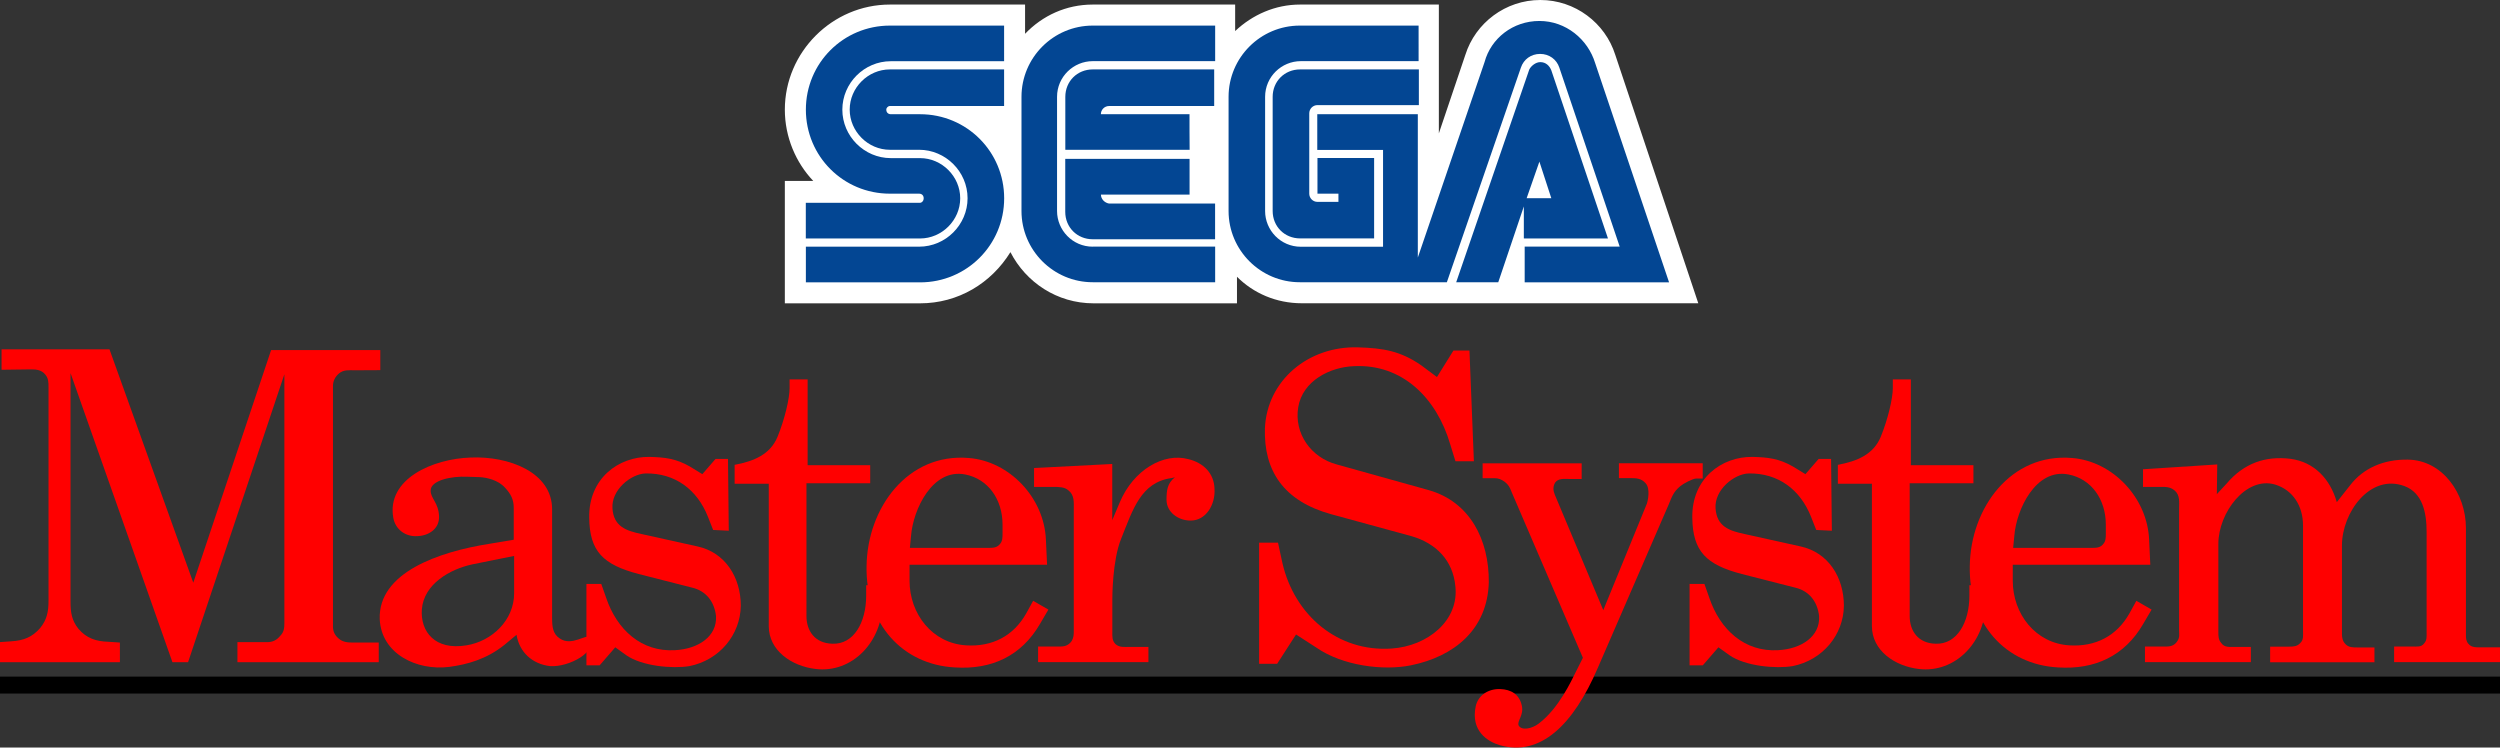 <?xml version="1.0" encoding="utf-8"?>
<!-- Generator: Adobe Illustrator 25.4.1, SVG Export Plug-In . SVG Version: 6.00 Build 0)  -->
<svg version="1.1" id="Layer_1" xmlns="http://www.w3.org/2000/svg" xmlns:xlink="http://www.w3.org/1999/xlink" x="0px" y="0px"
	 viewBox="0 0 3839 1147.9" style="enable-background:new 0 0 3839 1147.9;" xml:space="preserve">
<rect x="0" y="0" width="3839" height="1147.9" fill="#333333" stroke="none"/>
<style type="text/css">
	.st0{fill:#FFFFFF;}
	.st1{fill:#034693;}
	.st2{fill:#FFFFFF;stroke:#3852A1;stroke-width:6.187;stroke-linecap:round;stroke-linejoin:round;stroke-miterlimit:10;}
	.st3{fill:#008ED6;}
	.st4{fill:#FF0000;}
	.st5{fill:url(#SVGID_1_);}
	.st6{fill:url(#SVGID_00000121253969342396926530000002530154949984389792_);}
	.st7{fill:#F4F8F4;}
	.st8{fill:url(#SVGID_00000085936994341492466830000011718211411769441157_);}
	.st9{fill:url(#SVGID_00000155124411247864590080000013076045538452799361_);}
	.st10{fill:url(#SVGID_00000001648199963451129010000002155396347403525559_);}
	.st11{fill:url(#SVGID_00000063617582834419729100000003136923850164263041_);}
	.st12{fill:url(#SVGID_00000011744123917413889180000008794851293222794406_);}
	.st13{fill:url(#SVGID_00000047036741202811263290000007730755105047527330_);}
	.st14{fill:url(#SVGID_00000152226292277135968930000007758293326359409057_);}
	.st15{fill:url(#SVGID_00000173866711793528573670000016035385580932835478_);}
	.st16{fill:url(#SVGID_00000139278873502065189370000015085274052855603864_);}
	.st17{fill:url(#SVGID_00000127761894220451504300000013125888552771080843_);}
	.st18{fill:url(#SVGID_00000011752172140541185280000002495037859531792552_);}
	.st19{fill:url(#SVGID_00000000211813558565378180000013119451525163819711_);}
	.st20{fill:url(#SVGID_00000045612479066669038860000006247558566670834832_);}
	.st21{fill:url(#SVGID_00000093140787530872302430000009951817124326871700_);}
	.st22{fill:url(#SVGID_00000003826002754602279500000010224854924340744324_);}
	.st23{fill:url(#SVGID_00000101781653748512991650000016150090279197355393_);}
	.st24{fill:url(#SVGID_00000005982354923004312400000001073046636707246264_);}
	.st25{fill:url(#SVGID_00000033329447225521289710000012386135688695957408_);}
	.st26{fill:url(#SVGID_00000029006979607113530460000012428209137232954529_);}
	.st27{fill:url(#SVGID_00000071546552923377478470000014220256744515212467_);}
	.st28{fill:url(#SVGID_00000061456988563911951600000018072536875994551714_);}
	.st29{fill:url(#SVGID_00000101790452450092316600000011158670717907921536_);}
	.st30{fill:#DBDCD9;}
	.st31{fill:url(#SVGID_00000139258276307645354120000011771344508502989454_);}
	.st32{fill:url(#SVGID_00000089560159984466399210000015157490202594444212_);}
	.st33{fill:url(#SVGID_00000054257480718297995350000003492908225403965367_);}
	.st34{fill:url(#SVGID_00000161590299898431620220000016294602091013857177_);}
	.st35{fill:url(#SVGID_00000154388814716642153260000012660409616725818557_);}
	.st36{fill:url(#SVGID_00000145766489846537225500000004826167335380256910_);}
	.st37{fill:url(#SVGID_00000106864200862526110170000009646479444420108164_);}
	.st38{fill:url(#SVGID_00000165934463073532795910000011827203849775569303_);}
	.st39{fill:url(#SVGID_00000051375263592391345810000017261760407605963680_);}
	.st40{fill:url(#SVGID_00000109722977025786516740000012526306566929965246_);}
	.st41{fill:url(#SVGID_00000148623744219712254490000011208893885694346912_);}
	.st42{fill:url(#SVGID_00000053511293170746703740000010160360970130160800_);}
	.st43{fill:url(#SVGID_00000008149779644872051690000008809228522133241771_);}
	.st44{fill:url(#SVGID_00000101086969135023955810000015555563352112056214_);}
	.st45{fill:url(#SVGID_00000001646524209296810470000002375458713741906611_);}
	.st46{fill:url(#SVGID_00000127749216612653228050000004126210367387217809_);}
	.st47{fill:url(#SVGID_00000113330026807253698630000000303725322908211121_);}
	.st48{fill:url(#SVGID_00000049900927672203565840000010591244537148746901_);}
	.st49{fill:url(#SVGID_00000078029774684073567680000002854578352285994886_);}
	.st50{fill:url(#SVGID_00000057848232478582410130000007601626290901231234_);}
	.st51{fill:url(#SVGID_00000109750049275904130790000016756405165223284647_);}
	.st52{fill:url(#SVGID_00000163059716914526803090000006475538444161691010_);}
	.st53{fill:url(#SVGID_00000095338815277010838920000017386934884616277694_);}
	.st54{fill:url(#SVGID_00000034796195362921431750000012995984183084696721_);}
	.st55{fill:url(#SVGID_00000135653830318696445690000017656053637906747580_);}
	.st56{fill:url(#SVGID_00000104679339996228924140000012676053428487062717_);}
	.st57{fill:url(#SVGID_00000066489504048308855950000006814655374393622699_);}
	.st58{fill:url(#SVGID_00000132088104821775653600000002862214303696736957_);}
	.st59{fill:url(#SVGID_00000092446340786655185130000003406279448676866495_);}
	.st60{fill:url(#SVGID_00000001644860966155947470000010472403946756825268_);}
	.st61{fill:url(#SVGID_00000174582997814691240590000008232871932297141137_);}
	.st62{fill:url(#SVGID_00000091707396575891475570000005052594154222981053_);}
	.st63{fill:url(#SVGID_00000008112514228522269120000003566295034568188828_);}
	.st64{fill:url(#SVGID_00000025417716459126136430000004897886618249612194_);}
	.st65{fill:url(#SVGID_00000028301585610906562420000016226438553343019684_);}
	.st66{fill:url(#SVGID_00000171703883210395621260000005690906338061977991_);}
	.st67{fill:url(#SVGID_00000136394889994265935060000002238836615889027209_);}
	.st68{fill:url(#SVGID_00000027580043950728357140000008323124163947567492_);}
	.st69{fill:url(#SVGID_00000172405259204831735410000005758928234814109096_);}
	.st70{fill:url(#SVGID_00000160888017374455600250000005508916127593484960_);}
	.st71{fill:url(#SVGID_00000168108212897705096670000011406507480160901278_);}
	.st72{fill:url(#SVGID_00000013190973155414039740000017542672508119767185_);}
	.st73{fill:url(#SVGID_00000045597465431543637430000001823153227558412977_);}
	.st74{fill:url(#SVGID_00000119831188968095919050000006979499379981861785_);}
	.st75{fill:url(#SVGID_00000015350175562518112830000005080014512197915528_);}
	.st76{fill:url(#SVGID_00000143606078758619501880000001388002617611677594_);}
	.st77{fill:url(#SVGID_00000031174596040354589690000003596521728983475358_);}
	.st78{fill:url(#SVGID_00000178164620770842892080000013888349255254769052_);}
	.st79{fill:url(#SVGID_00000027568085770205832850000015933919892976391615_);}
	.st80{fill:url(#SVGID_00000098920893943617972740000003852775477191001242_);}
	.st81{fill:url(#SVGID_00000176010723268324967490000005677940394267409342_);}
	.st82{fill:url(#SVGID_00000013872144578766688050000003190661708691126150_);}
	.st83{fill:url(#SVGID_00000151526687900625206040000016125858081868406438_);}
	.st84{fill:url(#SVGID_00000089573682107993716000000015289316359181414044_);}
	.st85{fill:url(#SVGID_00000162344856080659756020000012377200988008290199_);}
	.st86{fill:url(#SVGID_00000052100422128253818440000013208601936389814917_);}
	.st87{fill:url(#SVGID_00000078765032698110761730000002642541656973479317_);}
	.st88{fill:url(#SVGID_00000120558078067318412190000012310731762080586393_);}
	.st89{fill:url(#SVGID_00000077289941032852069840000016913349906943955112_);}
	.st90{fill:url(#SVGID_00000130614930130728375320000017819036294313944977_);}
	.st91{fill:url(#SVGID_00000011007901230803481730000003123139722024417178_);}
	.st92{fill:url(#SVGID_00000155107838240539580780000008454953531033677745_);}
	.st93{fill:url(#SVGID_00000068654559000126156280000011082160949447480714_);}
	.st94{fill:url(#SVGID_00000063595471113449704270000013123414598946124177_);}
	.st95{fill:url(#SVGID_00000088101433721995792290000012529518320162227638_);}
	.st96{fill:url(#SVGID_00000129181145233437930980000007191783549342673846_);}
	.st97{fill:url(#SVGID_00000166664239731161638340000006152892242637409426_);}
	.st98{fill:url(#SVGID_00000090288414990744596640000002064806740054363021_);}
	.st99{fill:url(#SVGID_00000138574012796327952490000014217610231181313156_);}
	.st100{fill:url(#SVGID_00000152257390362485181850000001219760485641987518_);}
	.st101{fill:url(#SVGID_00000005267480628940529960000006158672022276207006_);}
	.st102{fill:url(#SVGID_00000025416717320954766820000006673982015248134292_);}
	.st103{fill:url(#SVGID_00000080912982036770032690000014620944075731000967_);}
	.st104{fill:url(#SVGID_00000116919533849876895190000013361548982600642705_);}
	.st105{fill:url(#SVGID_00000151526167978428235830000000106862401173460888_);}
	.st106{fill:url(#SVGID_00000137114650846715316710000011656105650783548546_);}
	.st107{fill:url(#SVGID_00000023242320375614147350000013129513250088932737_);}
	.st108{fill:url(#SVGID_00000054233817418891321670000014374247643978944395_);}
	.st109{fill:url(#SVGID_00000000909934516505072130000012877098286014918817_);}
	.st110{fill:url(#SVGID_00000127727268355002103380000006651506459895972488_);}
	.st111{fill:url(#SVGID_00000002358598220894002160000016889097246150835873_);}
	.st112{fill:url(#SVGID_00000040573291725428933150000014597566328946698149_);}
	.st113{fill:url(#SVGID_00000087391960814168611110000014582702370991627152_);}
	.st114{fill:url(#SVGID_00000177472022147513163610000006192910248393041793_);}
	.st115{fill:url(#SVGID_00000083793505038731013230000013027968457660773811_);}
	.st116{fill:url(#SVGID_00000078749116824660046710000017490597215963015598_);}
	.st117{fill:url(#SVGID_00000122718851376649831130000015419853739065180580_);}
	.st118{fill:url(#SVGID_00000033339310197573275950000002308282277430130359_);}
	.st119{fill:url(#SVGID_00000052820071337260380320000006799797190663645337_);}
	.st120{fill:url(#SVGID_00000020356383208195652290000018031441993284167062_);}
	.st121{fill:url(#SVGID_00000034800507745928546750000017570864644265023918_);}
	.st122{fill:url(#SVGID_00000150800326994264493040000008831226438973015739_);}
	.st123{fill:url(#SVGID_00000110466920466762450120000007632979899601557174_);}
	.st124{fill:url(#SVGID_00000054988003911555651690000015168772853424877988_);}
	.st125{fill:url(#SVGID_00000150793363453050666830000011161527060643520666_);}
	.st126{fill:url(#SVGID_00000093171481764554088140000008130981416458973573_);}
	.st127{fill:url(#SVGID_00000114794933995363848940000008598954260986459030_);}
	.st128{fill:url(#SVGID_00000163056667301111830030000018178058242124426882_);}
	.st129{fill:url(#SVGID_00000125562617129081303660000016239626588723968134_);}
	.st130{fill:url(#SVGID_00000143607335794620325430000011260465096317027222_);}
	.st131{fill:url(#SVGID_00000097502377882759305370000009090771134648467609_);}
	.st132{fill:url(#SVGID_00000010303639913832786180000003872317825552537785_);}
	.st133{fill:url(#SVGID_00000150095748350440101330000006980614211202382480_);}
	.st134{fill:url(#SVGID_00000013191568647222352870000017672586238231458490_);}
	.st135{fill:url(#SVGID_00000136385129361840200390000003704641257487532186_);}
	.st136{fill:url(#SVGID_00000152961839927238135810000011884817633320617142_);}
	.st137{fill:url(#SVGID_00000075875403142024953700000002306787767771583893_);}
	.st138{fill:url(#SVGID_00000121259221016670406680000007082648469699476110_);}
	.st139{fill:url(#SVGID_00000171718476392091795410000004872167603889002633_);}
	.st140{fill:url(#SVGID_00000042006683059403296960000003592290504011195310_);}
	.st141{fill:url(#SVGID_00000062883905012070445270000000948345982915169412_);}
	.st142{fill:url(#SVGID_00000180352342241156063880000000557775407715288239_);}
	.st143{fill:url(#SVGID_00000165227738788618738890000002907972529982531237_);}
	.st144{fill:url(#SVGID_00000121261550144187720270000005902406612518223269_);}
	.st145{fill:url(#SVGID_00000022527987710898350710000001243363413450079112_);}
	.st146{fill:url(#SVGID_00000023990170679032138950000009843323084743631748_);}
	.st147{fill:url(#SVGID_00000165222231451506232480000010596966015447088284_);}
	.st148{fill:url(#SVGID_00000142144500549421012000000016664917444148257967_);}
	.st149{fill:url(#SVGID_00000159444191062390667680000010683625849068248231_);}
	.st150{fill:url(#SVGID_00000145756051292133275590000000816636312144013743_);}
	.st151{fill:url(#SVGID_00000155833627580109318820000016571400143861175216_);}
	.st152{fill:url(#SVGID_00000158020466175752497360000011173877088791281071_);}
	.st153{fill:url(#SVGID_00000143594689668260993080000010246432384009709448_);}
	.st154{fill:url(#SVGID_00000035508240643409251320000006469830740296516024_);}
	.st155{fill:url(#SVGID_00000128486202693088857260000006468684969402962082_);}
	.st156{fill:url(#SVGID_00000037674517733635688030000001625858236339629959_);}
	.st157{fill:url(#SVGID_00000155143769263846117690000009885457088048255409_);}
	.st158{fill:url(#SVGID_00000027584600194947474100000007935116559206593462_);}
	.st159{fill:url(#SVGID_00000042702362179184754900000013619886211342344077_);}
	.st160{fill:url(#SVGID_00000125580049970038828870000016226855090781044630_);}
	.st161{fill:url(#SVGID_00000142169729885897848070000006654458499051848101_);}
	.st162{fill:url(#SVGID_00000015350491489406470270000004570474968553143944_);}
	.st163{fill:url(#SVGID_00000067937110109882664530000013107526116837870475_);}
	.st164{fill:url(#SVGID_00000042720420642952275020000003248309434167756695_);}
	.st165{fill:url(#SVGID_00000145748830259406580550000000017575175403974305_);}
	.st166{fill:url(#SVGID_00000020371603756820324230000009701164280717867392_);}
	.st167{fill:url(#SVGID_00000140696904104274186550000006517452306957607822_);}
	.st168{fill:url(#SVGID_00000078740307252997791560000010692966999797389756_);}
	.st169{fill:url(#SVGID_00000003094563670231505730000017412141727286627752_);}
	.st170{fill:url(#SVGID_00000022525802555382344510000015414770460857340053_);}
	.st171{fill:url(#SVGID_00000148630555527589516430000015921962876385535391_);}
	.st172{fill:url(#SVGID_00000179618747810281630110000005857495020687507592_);}
	.st173{fill:url(#SVGID_00000012452951102567127590000002894288815228729244_);}
	.st174{fill:url(#SVGID_00000130646073343332687410000016331001382093807779_);}
	.st175{fill:url(#SVGID_00000092458756614306091600000003108326128197811877_);}
	.st176{fill:url(#SVGID_00000067227116146191067630000001458476327035231126_);}
	.st177{fill:url(#SVGID_00000116927627742790129850000012429947904101115326_);}
	.st178{fill:url(#SVGID_00000021082910346840338120000011539878241597880221_);}
	.st179{fill:url(#SVGID_00000018221524025674319420000005443471196656600506_);}
	.st180{fill:url(#SVGID_00000018200053537550704320000011808973609099444122_);}
	.st181{fill:url(#SVGID_00000052066435272556501800000011908896951341516936_);}
	.st182{fill:url(#SVGID_00000033342625350773249880000015791728832511988654_);}
	.st183{fill:url(#SVGID_00000033339652336647589730000015045580510279109504_);}
	.st184{fill:url(#SVGID_00000107569824574497586880000010214058576489108105_);}
	.st185{fill:url(#SVGID_00000010293950103445988250000014377733214426690705_);}
	.st186{fill:url(#SVGID_00000131361683215887202470000004454540466777769623_);}
	.st187{fill:url(#SVGID_00000114074168186011325200000010173893385842022554_);}
	.st188{fill:url(#SVGID_00000005258642418761894120000015724216826025678778_);}
	.st189{fill:url(#SVGID_00000071556414048632518680000009283754786937180852_);}
	.st190{fill:url(#SVGID_00000078014422747468709760000009380411586005275786_);}
	.st191{fill:url(#SVGID_00000132774757093735145150000014686278131354084518_);}
	.st192{fill:url(#SVGID_00000010297818389501586580000008659171440616755841_);}
	.st193{fill:url(#SVGID_00000173846635226169156070000004070404614212512418_);}
	.st194{fill:url(#SVGID_00000072248108324927018840000016137922486726746783_);}
	.st195{fill:#F6F7F7;}
	.st196{fill:url(#SVGID_00000090283936876710395800000009811836436631639445_);}
	.st197{fill:url(#SVGID_00000137822303978782772070000015952693909897102270_);}
	.st198{fill:url(#SVGID_00000122690152595970784840000009367463239776955069_);}
	.st199{fill:url(#SVGID_00000133517650726008733230000007554453483605203103_);}
	.st200{fill:url(#SVGID_00000119811023652107198770000007332971442140391352_);}
	.st201{fill:url(#SVGID_00000128470547708392363750000009232092443411675792_);}
	.st202{fill:url(#SVGID_00000156550449230929724650000004812638276772493444_);}
	.st203{fill:url(#SVGID_00000064324040817805859380000015648339634120061614_);}
	.st204{fill:url(#SVGID_00000120548604489414181860000008269795056793373061_);}
	.st205{fill:url(#SVGID_00000114774385470902375880000002013115929275872916_);}
	.st206{fill:url(#SVGID_00000070077795925501093150000013551907111870656180_);}
	.st207{fill:url(#SVGID_00000125580822725163129750000015904998840631696774_);}
	.st208{fill:url(#SVGID_00000052095836177070769320000007535906689077824167_);}
	.st209{fill:url(#SVGID_00000080917500980560643050000004474721323758905223_);}
	.st210{fill:#A8988B;}
	.st211{fill:#0C0002;}
</style>
<g>
	<g>
		<rect y="1039" width="3839" height="26"/>
		<g>
			<path class="st4" d="M545.1,568.6c-9.2,0-17.2-1.2-24.6,4.9c-6.2,5.5-9.2,11.7-9.2,19.7V962c0,7.4,2.5,12.9,8,17.9
				c7.4,6.8,15.4,6.8,25.3,6.8h37v30.2H364.6v-30.8h45.6c8.6,0,14.8-3.1,20.3-9.9c5.5-5.5,6.2-11.7,6.2-19.7V574.7l-147.9,442.2h-24
				l-156.5-444v351c0,16.6,1.8,28.9,12.3,41.9c12.3,14.2,26.5,19.1,45.6,19.7l17.9,1.2v30.2H0V986l17.2-1.2
				c19.1-1.2,32-6.2,44.4-20.3c10.5-12.9,12.9-25.3,12.9-41.9V594.9c0-8,0-13.6-4.9-19.7c-5.5-6.8-12.9-8-21.6-8l-45.6,0.6v-31.4
				h165.7l128.7,358.4l119.5-357.2h167.7v30.8L545.1,568.6L545.1,568.6z"/>
			<path class="st4" d="M844.9,1022.9c-27.7-3.1-47.4-21.6-51.7-48.1l-18.5,15.4c-27.7,22.2-57.3,30.2-85,33.9
				c-49.3,6.2-104.1-19.7-106.6-73.3c-2.5-71.5,90.5-103.5,168.8-115.8l37-6.2v-48.7c0-12.9-4.3-21.6-13.6-31.4
				c-10.5-11.7-28.3-15.4-38.2-16l-19.7-0.6c-24-1.2-56.7,5.5-56.1,21.6c0,11.7,12.3,18.5,12.9,39.4c0.6,19.1-16,29.6-33.3,30.2
				c-18.5,1.2-33.9-10.5-37-28.3c-10.5-59.7,61-90.6,118.9-92.4c57.9-2.5,125,22.2,125,79.5v167.5c0,12.9,1.2,24,11.7,30.8
				c18.5,12.9,41.3-8,45.6-1.2C918.9,1000.8,873.3,1024.8,844.9,1022.9z M789.5,853.7l-64.1,12.9c-34.5,7.4-74.5,30.2-77.6,69
				c-2.5,34.5,20.3,63.4,68.4,55.4c38.8-6.2,73.3-38.2,73.3-80.1L789.5,853.7L789.5,853.7z"/>
			<path class="st4" d="M1058.6,1022.9c-26.5,4.3-72.7,0-96.7-16.6L944.8,994l-24,27.7h-20.3v-125h22.8l7.4,21
				c16.6,49.3,54.2,83.8,106,80.7c35.1-1.8,64.7-20.9,62.8-52.4c-2.5-22.2-15.4-38.8-37-43.7l-81.9-20.9
				c-54.2-14.2-75.2-34.5-75.8-86.2c-1.2-60.4,45-94.2,92.4-93.6c24,0.6,40.7,2.5,62.2,14.8l19.1,11.7l20.3-23.4h19.1l1.2,110.3
				l-24-1.2l-8-20.3c-16.6-41.9-50.5-67.1-95.5-66.5c-22.8,0.6-53,25.3-51.1,53.6c1.8,28.3,21.6,34.5,44.4,39.4l86.2,19.1
				c42.5,9.2,66.5,47.4,66.5,91.2C1136.8,974.9,1104.8,1013.7,1058.6,1022.9z"/>
			<path class="st4" d="M1252.6,1027.3c-37-4.3-72.1-28.3-72.1-65.9V742.8h-52.4v-29c29.6-5.5,54.8-16,65.9-43.1
				c11.1-27.1,18.5-59.1,18.5-74.5v-13.6h27.7v131.8h96.1v27.7h-97.9V946c0,22.8,12.9,41.9,40,42.5c32.6,1.2,51.7-32.6,51.7-73.9
				v-16h24.6l0.6,24C1356,986,1308,1034,1252.6,1027.3z"/>
			<path class="st4" d="M1596.8,958.4c-28.3,48.7-73.9,70.2-130.6,66.5c-80.1-4.3-137.4-66.5-135.5-155.9
				c1.2-88.7,62.8-173.7,157.1-165.7c62.2,4.9,115.8,61,118.3,125.7l1.8,38.2h-211.2v24.6c0,51.1,35.1,96.1,86.9,99.2
				c40,2.5,72.7-14.2,92.4-49.3l10.5-19.1l23.4,13.5L1596.8,958.4z M1539.5,805.6c0-38.8-22.2-70.2-57.3-77
				c-50.5-9.9-80.1,54.2-83.2,94.2l-1.8,18.5h122c6.8,0,12.3-0.6,16.6-6.2c3.7-4.3,3.7-9.9,3.7-16L1539.5,805.6L1539.5,805.6z"/>
			<path class="st4" d="M1828.3,799.4c-19.1,0-37-12.9-37-32c0-14.2,1.2-25.3,12.9-34.5l-4.9,1.2c-47.4,6.2-59.8,48.7-77.6,93
				c-13.6,33.3-13.6,89.9-13.6,93.6v49.3c0,7.4-0.6,13.6,4.9,19.1c6.2,5.5,13.6,4.3,22.2,4.3h28.3v23.4h-169.4v-24h34.5
				c7.4,0,12.9-2.5,17.2-8.6c3.1-5.5,3.1-9.9,3.1-16.6V782.8c0-11.7,1.2-22.2-8-29.6c-6.2-5.5-14.2-5.5-24-5.5h-29v-29l120.1-6.2
				v86.2l11.7-27.7c20.9-49.3,67.1-76.4,105.3-65.9c22.8,5.5,39.4,21.6,40,45.6C1866.5,774.2,1852.4,799.4,1828.3,799.4z"/>
			<path class="st4" d="M2166.4,1021.7c-42.5,8.6-104.7,0.6-144.8-27.1l-31.4-20.3l-29,45h-27.7v-186h29l6.8,31.4
				c18.5,80.1,85,136.8,167.6,131.2c55.4-3.7,104.1-43.1,97.9-96.1c-3.7-38.8-29-65.3-67.1-76.4L2044,789.6
				c-73.3-20.3-103.5-67.1-101.6-131.8c3.1-73.3,66.5-126.9,143.5-124.4c38.2,1.2,64.7,5.5,96.7,27.7l24,17.9l25.3-40.7h24.6
				l6.8,170h-28.3l-8-25.9c-20.9-71.5-73.9-123.8-147.8-120.1c-36.3,1.2-78.8,22.2-85.6,62.8c-6.8,40.6,19.7,77.6,59.1,88.1
				l141.1,39.4c63.4,17.9,93,76.4,92.4,141.7C2284.1,966.9,2232.9,1008.2,2166.4,1021.7z"/>
			<path class="st4" d="M2604.9,734.8c-5.5,0-20.3,8-24.6,11.7c-11.1,9.2-12.9,16.6-17.9,28.3l-109,251.2
				c-37.6,87.5-88.1,136.1-150.3,118.3c-18.5-5.5-45-21.6-37-59.7c3.7-17.2,19.7-27.1,37.6-26.5c16.6,0.6,29.6,8,33.3,25.9
				c3.1,14.8-8,23.4-4.9,30.2c4.9,8,20.3,4.9,30.8-3.1c30.8-23.4,49.9-65.3,57.3-80.1l10.5-20.9l-109.6-254.9
				c-2.5-6.8-4.9-11.1-10.5-15.4c-5.5-3.7-9.2-5.5-15.4-5.5h-18.5v-22.8h152.1v24h-19.1c-8.6,0-16.6-1.2-21.6,5.5
				c-3.7,6.2-3.1,12.3-0.6,18.5l74.5,177.4l67.1-163.9c0.6-1.8,6.2-22.8-2.5-31.4c-6.2-6.8-13.6-7.4-21.6-7.4H2486v-22.8h128.7v23.4
				H2604.9z"/>
			<path class="st4" d="M2752.7,1022.9c-26.5,4.3-72.7,0-96.7-16.6l-17.2-12.3l-24,27.7h-20.3v-125h22.8l7.4,21
				c16.6,49.3,54.2,83.8,105.9,80.7c35.1-1.8,64.7-20.9,62.8-52.4c-2.5-22.2-15.4-38.8-37-43.7l-81.9-20.9
				c-54.2-14.2-75.1-34.5-75.8-86.2c-1.2-60.4,45-94.2,92.4-93.6c24,0.6,40.7,2.5,62.2,14.8l19.1,11.7l20.3-23.4h19.1l1.2,110.3
				l-24-1.2l-8-20.3c-16.6-41.9-50.5-67.1-95.5-66.5c-22.8,0.6-53,25.3-51.1,53.6c1.9,28.3,21.6,34.5,44.4,39.4l86.2,19.1
				c42.5,9.2,66.5,47.4,66.5,91.2C2830.9,974.9,2798.9,1013.7,2752.7,1022.9z"/>
			<path class="st4" d="M2946.6,1027.3c-37-4.3-72.1-28.3-72.1-65.9V742.8h-52.3v-29c29.6-5.5,54.8-16,65.9-43.1
				c11.1-27.1,18.5-59.1,18.5-74.5v-13.6h27.7v131.8h96.1v27.7h-97.9V946c0,22.8,12.9,41.9,40,42.5c32.6,1.2,51.7-32.6,51.7-73.9
				v-16h24.6l0.6,24C3050.1,986,3002.1,1034,2946.6,1027.3z"/>
			<path class="st4" d="M3290.9,958.4c-28.3,48.7-73.9,70.2-130.6,66.5c-80.1-4.3-137.4-66.5-135.5-155.9
				c1.2-88.7,62.8-173.7,157.1-165.7c62.2,4.9,115.8,61,118.3,125.7l1.8,38.2h-211.2v24.6c0,51.1,35.1,96.1,86.9,99.2
				c40,2.5,72.7-14.2,92.4-49.3l10.5-19.1l23.4,13.5L3290.9,958.4z M3233.7,805.6c0-38.8-22.2-70.2-57.3-77
				c-50.5-9.9-80.1,54.2-83.2,94.2l-1.8,18.5h122c6.8,0,12.3-0.6,16.6-6.2c3.7-4.3,3.7-9.9,3.7-16V805.6z"/>
			<path class="st4" d="M3676.4,1016.8v-24h28.3c6.8,0,13.6,1.2,17.9-4.9c4.3-4.9,3.7-9.9,3.7-16.6V816.7c0-29.6-6.2-59.8-33.9-70.2
				c-52.4-19.7-96.1,40-96.1,91.2v130c0,8.6-0.6,16,6.2,22.2c4.9,4.3,10.5,4.3,17.2,4.3h26.5v22.8h-160.2v-24h29
				c7.4,0,12.9-0.6,17.2-5.5c5.5-4.9,4.3-11.7,4.3-19.1V806.8c0-29-14.8-54.2-43.1-62.8c-44.4-12.9-86.9,43.1-86.9,91.2V970
				c0,6.8,0,12.3,4.3,17.2c4.9,7.4,12.9,6.2,21.6,6.2h24v23.4h-162.6v-24h33.3c7.4,0,12.9-2.5,16.6-8.6c3.7-5.5,2.5-9.9,2.5-16.6
				V782.8c0-11.7,1.8-22.2-6.8-29.6c-7.4-6.2-14.8-5.5-24-5.5h-24.6v-27.1l114-7.4l-0.6,45.6l14.8-16c26.5-31.4,59.8-43.1,98.6-38.2
				c35.7,4.9,60.4,30.2,70.8,66.5l20.9-26.5c19.7-25.3,50.5-39.4,88.1-38.8c53,0.6,89.3,51.7,89.3,105.3v163.2c0,5.5,0,9.9,3.7,14.2
				c4.9,6.2,12.3,5.5,20.3,5.5h28.3v22.8L3676.4,1016.8L3676.4,1016.8L3676.4,1016.8z"/>
		</g>
		<g>
			<g>
				<path class="st0" d="M2480.4,84.2C2464.9,35.1,2418.7,0,2365.3,0c-53.4,0-99.6,35.1-115.1,84.2l-40.7,120.6V7h-213.2
					c-37.9,0-72.9,15.5-99.6,40.7V7H1678c-40.7,0-77.2,16.9-103.9,44.9V7h-207.5c-88.4,0-161.4,72.9-161.4,161.4
					c0,42.1,16.9,81.3,43.6,109.4h-43.6v188h207.5c58.9,0,109.4-30.9,138.9-78.6c23.8,46.3,71.5,78.6,127.7,78.6h220.2v-40.8
					c25.3,25.3,60.3,40.7,99.6,40.7h608.8L2480.4,84.2z"/>
				<g>
					<g>
						<path class="st1" d="M1412.8,311.4h-175.4v54.8h175.4c33.6,0,61.7-28.1,61.7-61.7s-28.1-61.7-61.7-61.7h-44.9
							c-40.7,0-74.4-33.6-74.4-74.4s33.6-74.4,74.4-74.4h174V39.3h-175.3c-71.5,0-129.1,57.5-129.1,129.1s57.5,129,129,129h44.9
							c4.2,0,7,2.8,7,7C1418.4,308.6,1415.6,311.4,1412.8,311.4z"/>
						<path class="st1" d="M1366.5,162.8h175.4v-56.2h-175.4c-33.6,0-61.7,28.1-61.7,61.7s28.1,61.7,61.7,61.7h44.9
							c40.7,0,74.4,33.6,74.4,74.4s-33.6,74.4-74.4,74.4h-173.9v54.8h175.4c71.5,0,129.1-57.5,129.1-129.1s-57.5-129.1-129.1-129.1
							H1368c-4.2,0-7-2.8-7-7C1360.9,165.6,1363.7,162.8,1366.5,162.8z"/>
					</g>
					<g>
						<path class="st1" d="M1996.4,106.6c-23.8,0-42.1,18.3-42.1,42.1V324c0,23.8,18.3,42.1,42.1,42.1h113.7V242.6h-87v54.8h32.2
							V310h-32.2c-7,0-12.6-5.7-12.6-12.6V174c0-7,5.7-12.6,12.6-12.6h155.7v-54.8L1996.4,106.6z"/>
						<path class="st1" d="M2341.5,366.2h127.7l-87-258.2c-2.8-7-8.4-12.6-16.9-12.6c-7,0-14,5.7-16.9,11.2l-112.3,326.9h64.6
							L2340,317v49.1L2341.5,366.2L2341.5,366.2L2341.5,366.2z M2363.9,248.2l18.3,56.2h-37.9L2363.9,248.2z"/>
						<path class="st1" d="M2449.5,96.8c-11.2-36.5-44.9-64.6-85.6-64.6c-40.7,0-74.4,26.7-84.2,63.1l-102.5,300.2V175.4h-154.4
							v54.8h101v148.7h-126.3c-30.9,0-54.8-25.3-54.8-54.8V148.7c0-30.9,25.3-54.8,54.8-54.8h180.9V39.3h-182.4
							c-60.3,0-109.4,49.1-109.4,109.4V324c0,60.3,49.1,109.4,109.4,109.4h225.8l113.7-329.6c4.2-12.6,15.5-21,29.5-21
							s25.3,8.4,29.5,21l92.7,274.9h-145.9v54.8H2563l0,0L2449.5,96.8z"/>
					</g>
					<g>
						<path class="st1" d="M1678,378.8c-30.9,0-54.8-25.3-54.8-54.8V148.7c0-30.9,25.3-54.8,54.8-54.8h188V39.3h-188
							c-60.3,0-109.4,49.1-109.4,109.4V324c0,60.3,49.1,109.4,109.4,109.4h188v-54.7h-188V378.8z"/>
						<path class="st1" d="M1690.6,298.8h136.1V244h-190.9v81.3c0,23.8,18.3,42.1,42.1,42.1h188v-54.8h-162.8
							C1696.2,311.4,1690.6,305.7,1690.6,298.8z"/>
						<path class="st1" d="M1826.6,175.4h-136.1c0-7,5.7-12.6,12.6-12.6h161.4v-56.2H1678c-23.8,0-42.1,18.3-42.1,42.1V230h190.9
							C1826.6,230.1,1826.6,175.4,1826.6,175.4z"/>
					</g>
				</g>
			</g>
		</g>
	</g>
</g>
</svg>
